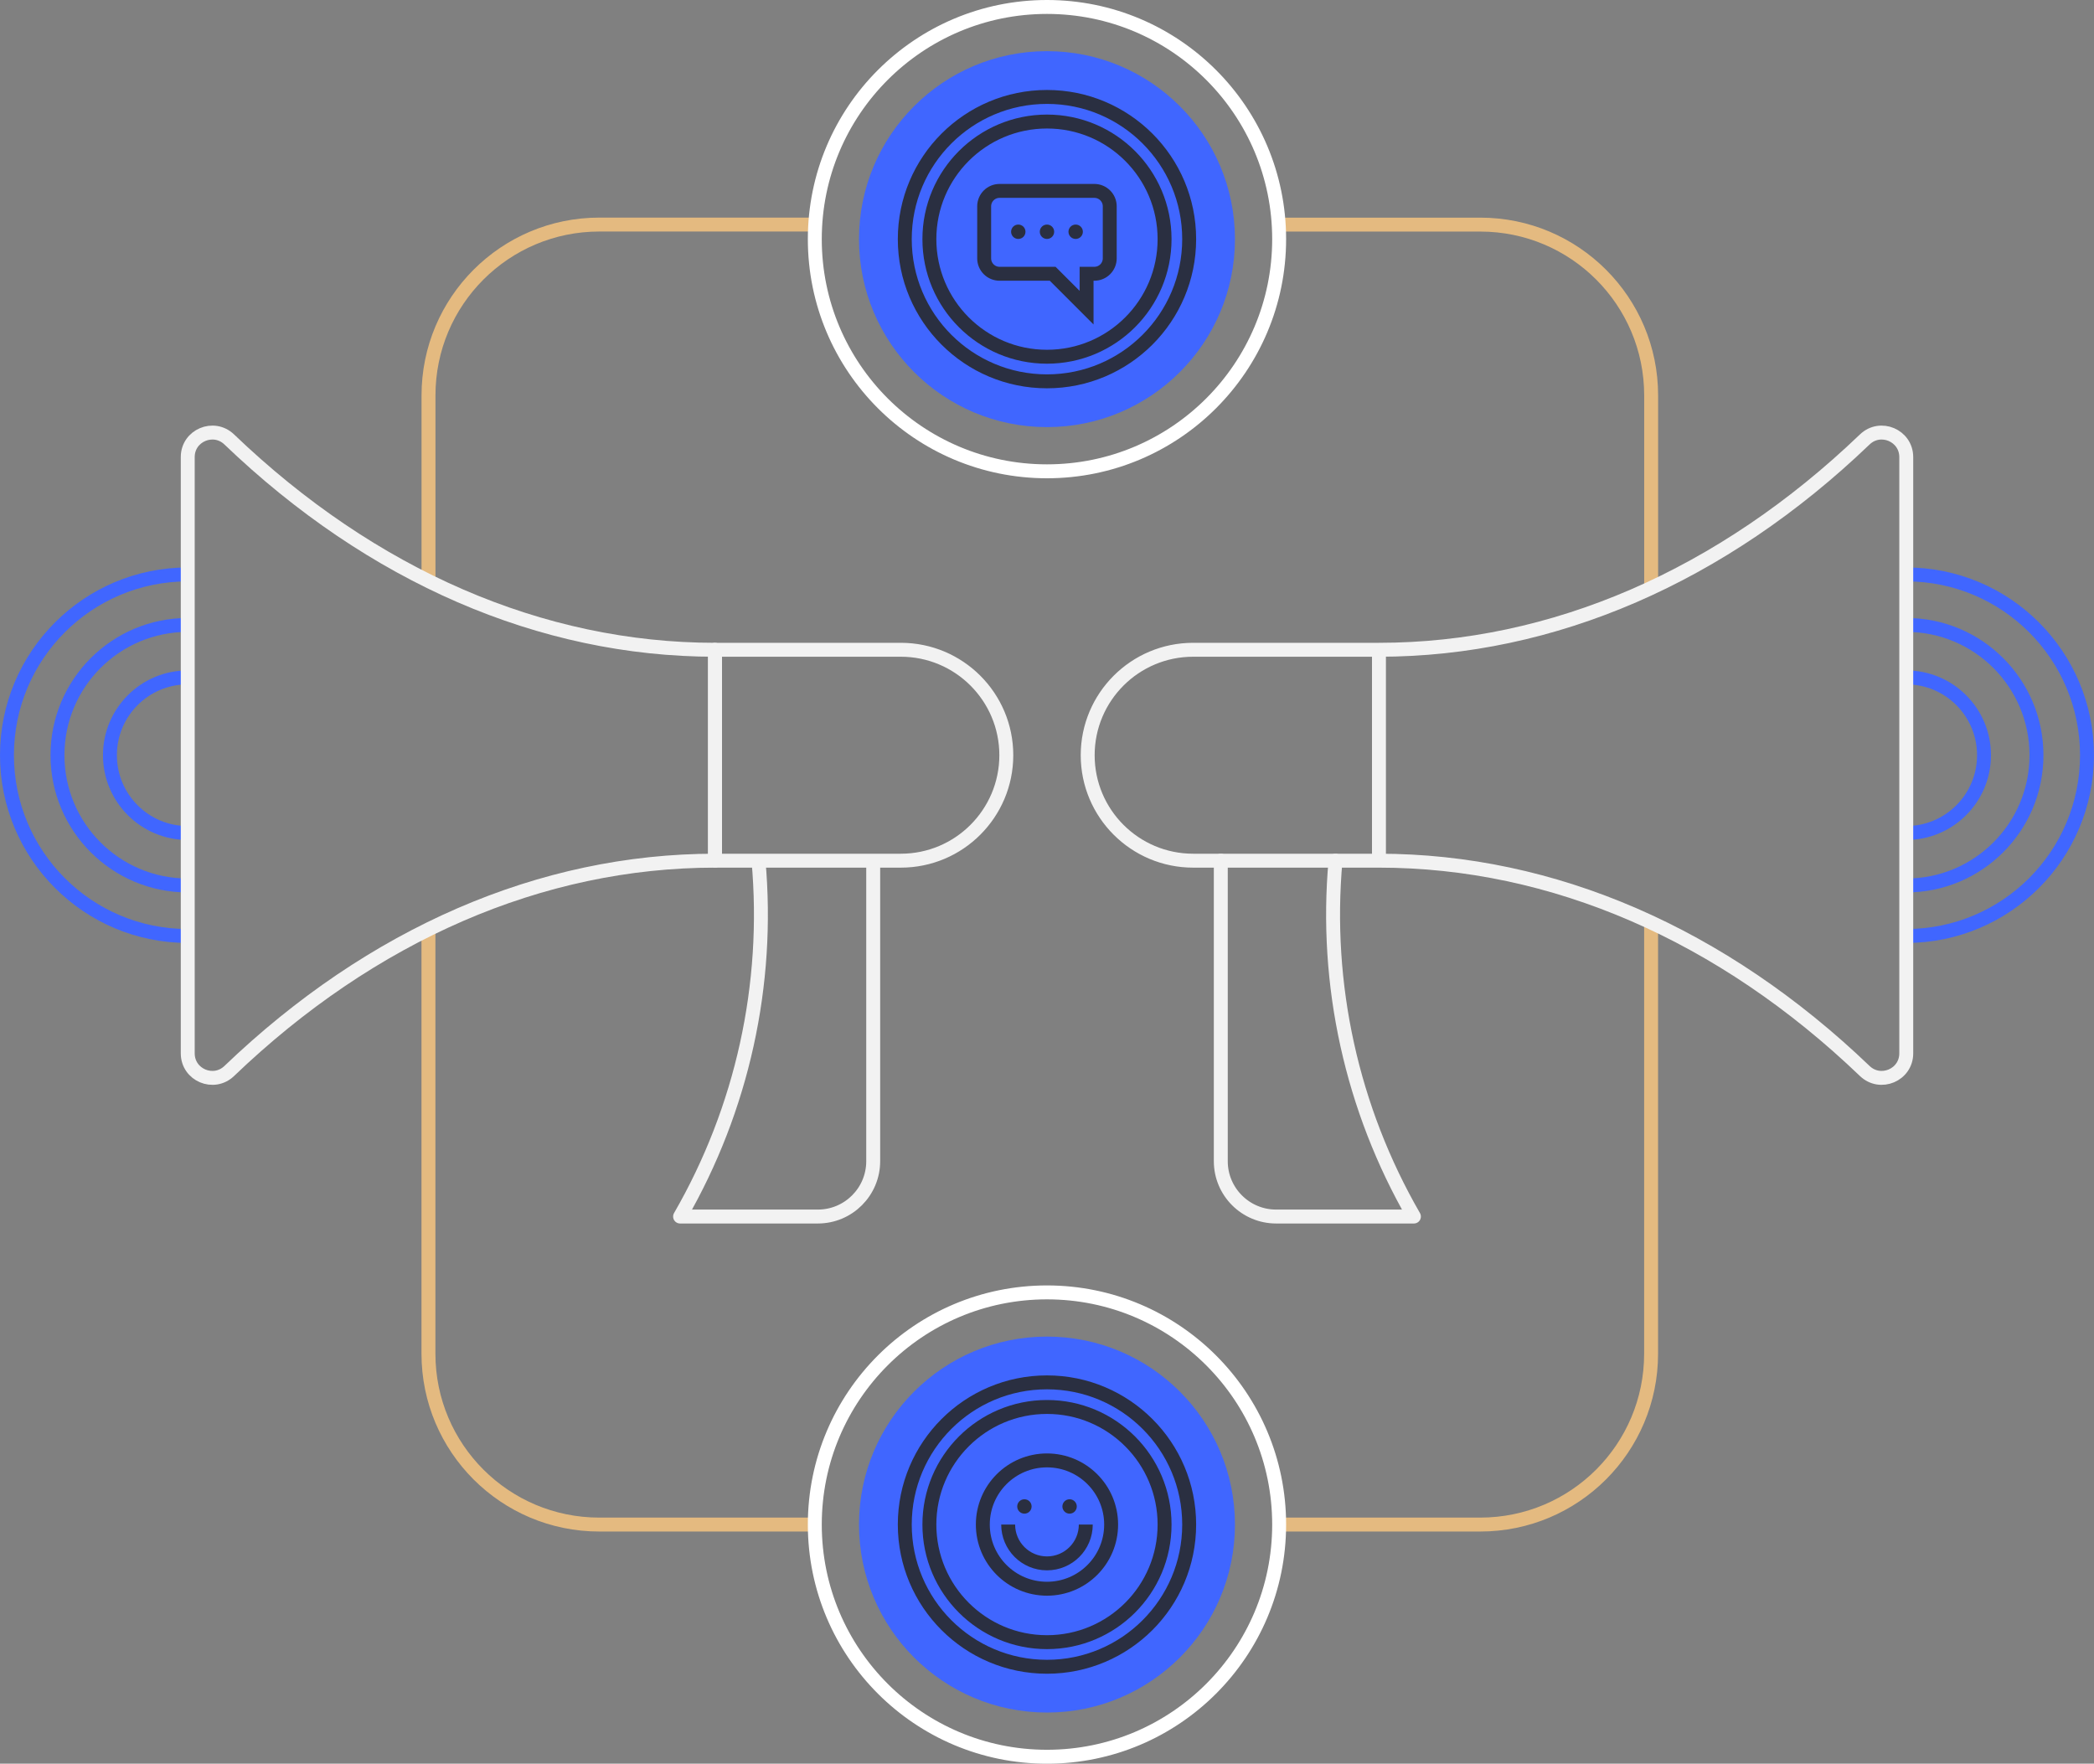 <svg xmlns="http://www.w3.org/2000/svg" viewBox="0 0 451.05 379.89"><rect x="0" y="0" width="451.05" height="379.89" fill="#808080" stroke="none"/><style>.st3{fill:#4066ff}.st4{fill:none;stroke:#4066ff;stroke-width:3;stroke-miterlimit:10}.st5{fill:#2a2f41}.st10,.st11,.st7{fill:none;stroke-width:3;stroke-miterlimit:10}.st7{stroke:#fff}.st10{stroke:#2a2f41}.st11{stroke:#f2f2f2;stroke-linecap:round;stroke-linejoin:round}</style><g id="Arte"><path class="st4" d="M410.6 145.91c9.26 0 16.76 7.5 16.76 16.76 0 9.26-7.5 16.76-16.76 16.76"/><path class="st4" d="M410.6 134.61c15.5 0 28.06 12.56 28.06 28.06s-12.56 28.06-28.06 28.06"/><path class="st4" d="M410.6 123.73c21.51 0 38.94 17.43 38.94 38.94s-17.43 38.94-38.94 38.94M40.44 179.43c-9.26 0-16.76-7.5-16.76-16.76 0-9.26 7.5-16.76 16.76-16.76"/><path class="st4" d="M40.44 190.73c-15.5 0-28.06-12.56-28.06-28.06s12.56-28.06 28.06-28.06"/><path class="st4" d="M40.44 201.61c-21.51 0-38.94-17.43-38.94-38.94s17.43-38.94 38.94-38.94"/><circle class="st3" cx="225.52" cy="51.51" r="40.49"/><circle class="st10" cx="225.52" cy="51.51" r="30.63"/><circle class="st10" cx="225.52" cy="51.51" r="25.33"/><circle class="st3" cx="225.52" cy="328.39" r="40.49"/><circle class="st10" cx="225.52" cy="328.39" r="30.63"/><circle class="st10" cx="225.52" cy="328.39" r="25.33"/><circle class="st10" cx="225.52" cy="328.39" r="13.82"/><path class="st10" d="M217.16 328.39c0 4.62 3.74 8.36 8.36 8.36s8.36-3.74 8.36-8.36M211.99 44.44v11.21c0 1.84 1.49 3.32 3.32 3.32h11.44l7.3 7.3v-7.3h1.67c1.84 0 3.32-1.49 3.32-3.32V44.44c0-1.84-1.49-3.32-3.32-3.32H215.3c-1.82 0-3.31 1.49-3.31 3.32z"/><circle class="st5" cx="231.7" cy="49.92" r="1.55"/><circle class="st5" cx="225.52" cy="49.92" r="1.55"/><circle class="st5" cx="219.34" cy="49.92" r="1.55"/><circle class="st5" cx="220.66" cy="324.49" r="1.55"/><circle class="st5" cx="230.39" cy="324.49" r="1.55"/><path d="M355.66 126.64V85.18c0-20.33-16.48-36.8-36.8-36.8h-43.32m-.01 280.01h43.32c20.33 0 36.8-16.48 36.8-36.8V198.7m-263.36 1.49v91.4c0 20.33 16.48 36.8 36.8 36.8h46.42m.01-280.02H129.1c-20.33 0-36.8 16.48-36.8 36.8v39.98" fill="none" stroke="#e4ba80" stroke-width="3" stroke-miterlimit="10"/><path class="st11" d="M401.67 94.66c-30.7 29.43-67.18 45.3-104.64 45.3v45.43c37.46 0 73.94 15.87 104.64 45.3 3.36 3.22 8.94.86 8.94-3.8V98.45c-.01-4.65-5.58-7.01-8.94-3.79zm-144.66 90.73h40.02v-45.43h-40.02c-12.55 0-22.72 10.17-22.72 22.72 0 12.54 10.17 22.71 22.72 22.71z"/><path class="st11" d="M287.67 185.39c-2.4 26.68 3.5 53.45 16.89 76.65h-29.68c-6.58 0-11.92-5.34-11.92-11.92v-64.73M49.38 94.66c30.7 29.43 67.18 45.3 104.64 45.3v45.43c-37.46 0-73.94 15.87-104.64 45.3-3.36 3.22-8.94.86-8.94-3.8V98.45c0-4.65 5.58-7.01 8.94-3.79z"/><path class="st11" d="M194.04 185.39h-40.02v-45.43h40.02c12.55 0 22.72 10.17 22.72 22.72-.01 12.54-10.18 22.71-22.72 22.71zm-30.66 0c2.4 26.68-3.5 53.45-16.89 76.65h29.68c6.58 0 11.92-5.34 11.92-11.92v-64.73"/><circle class="st7" cx="225.52" cy="51.51" r="50.01"/><circle class="st7" cx="225.52" cy="328.39" r="50.01"/></g></svg>
